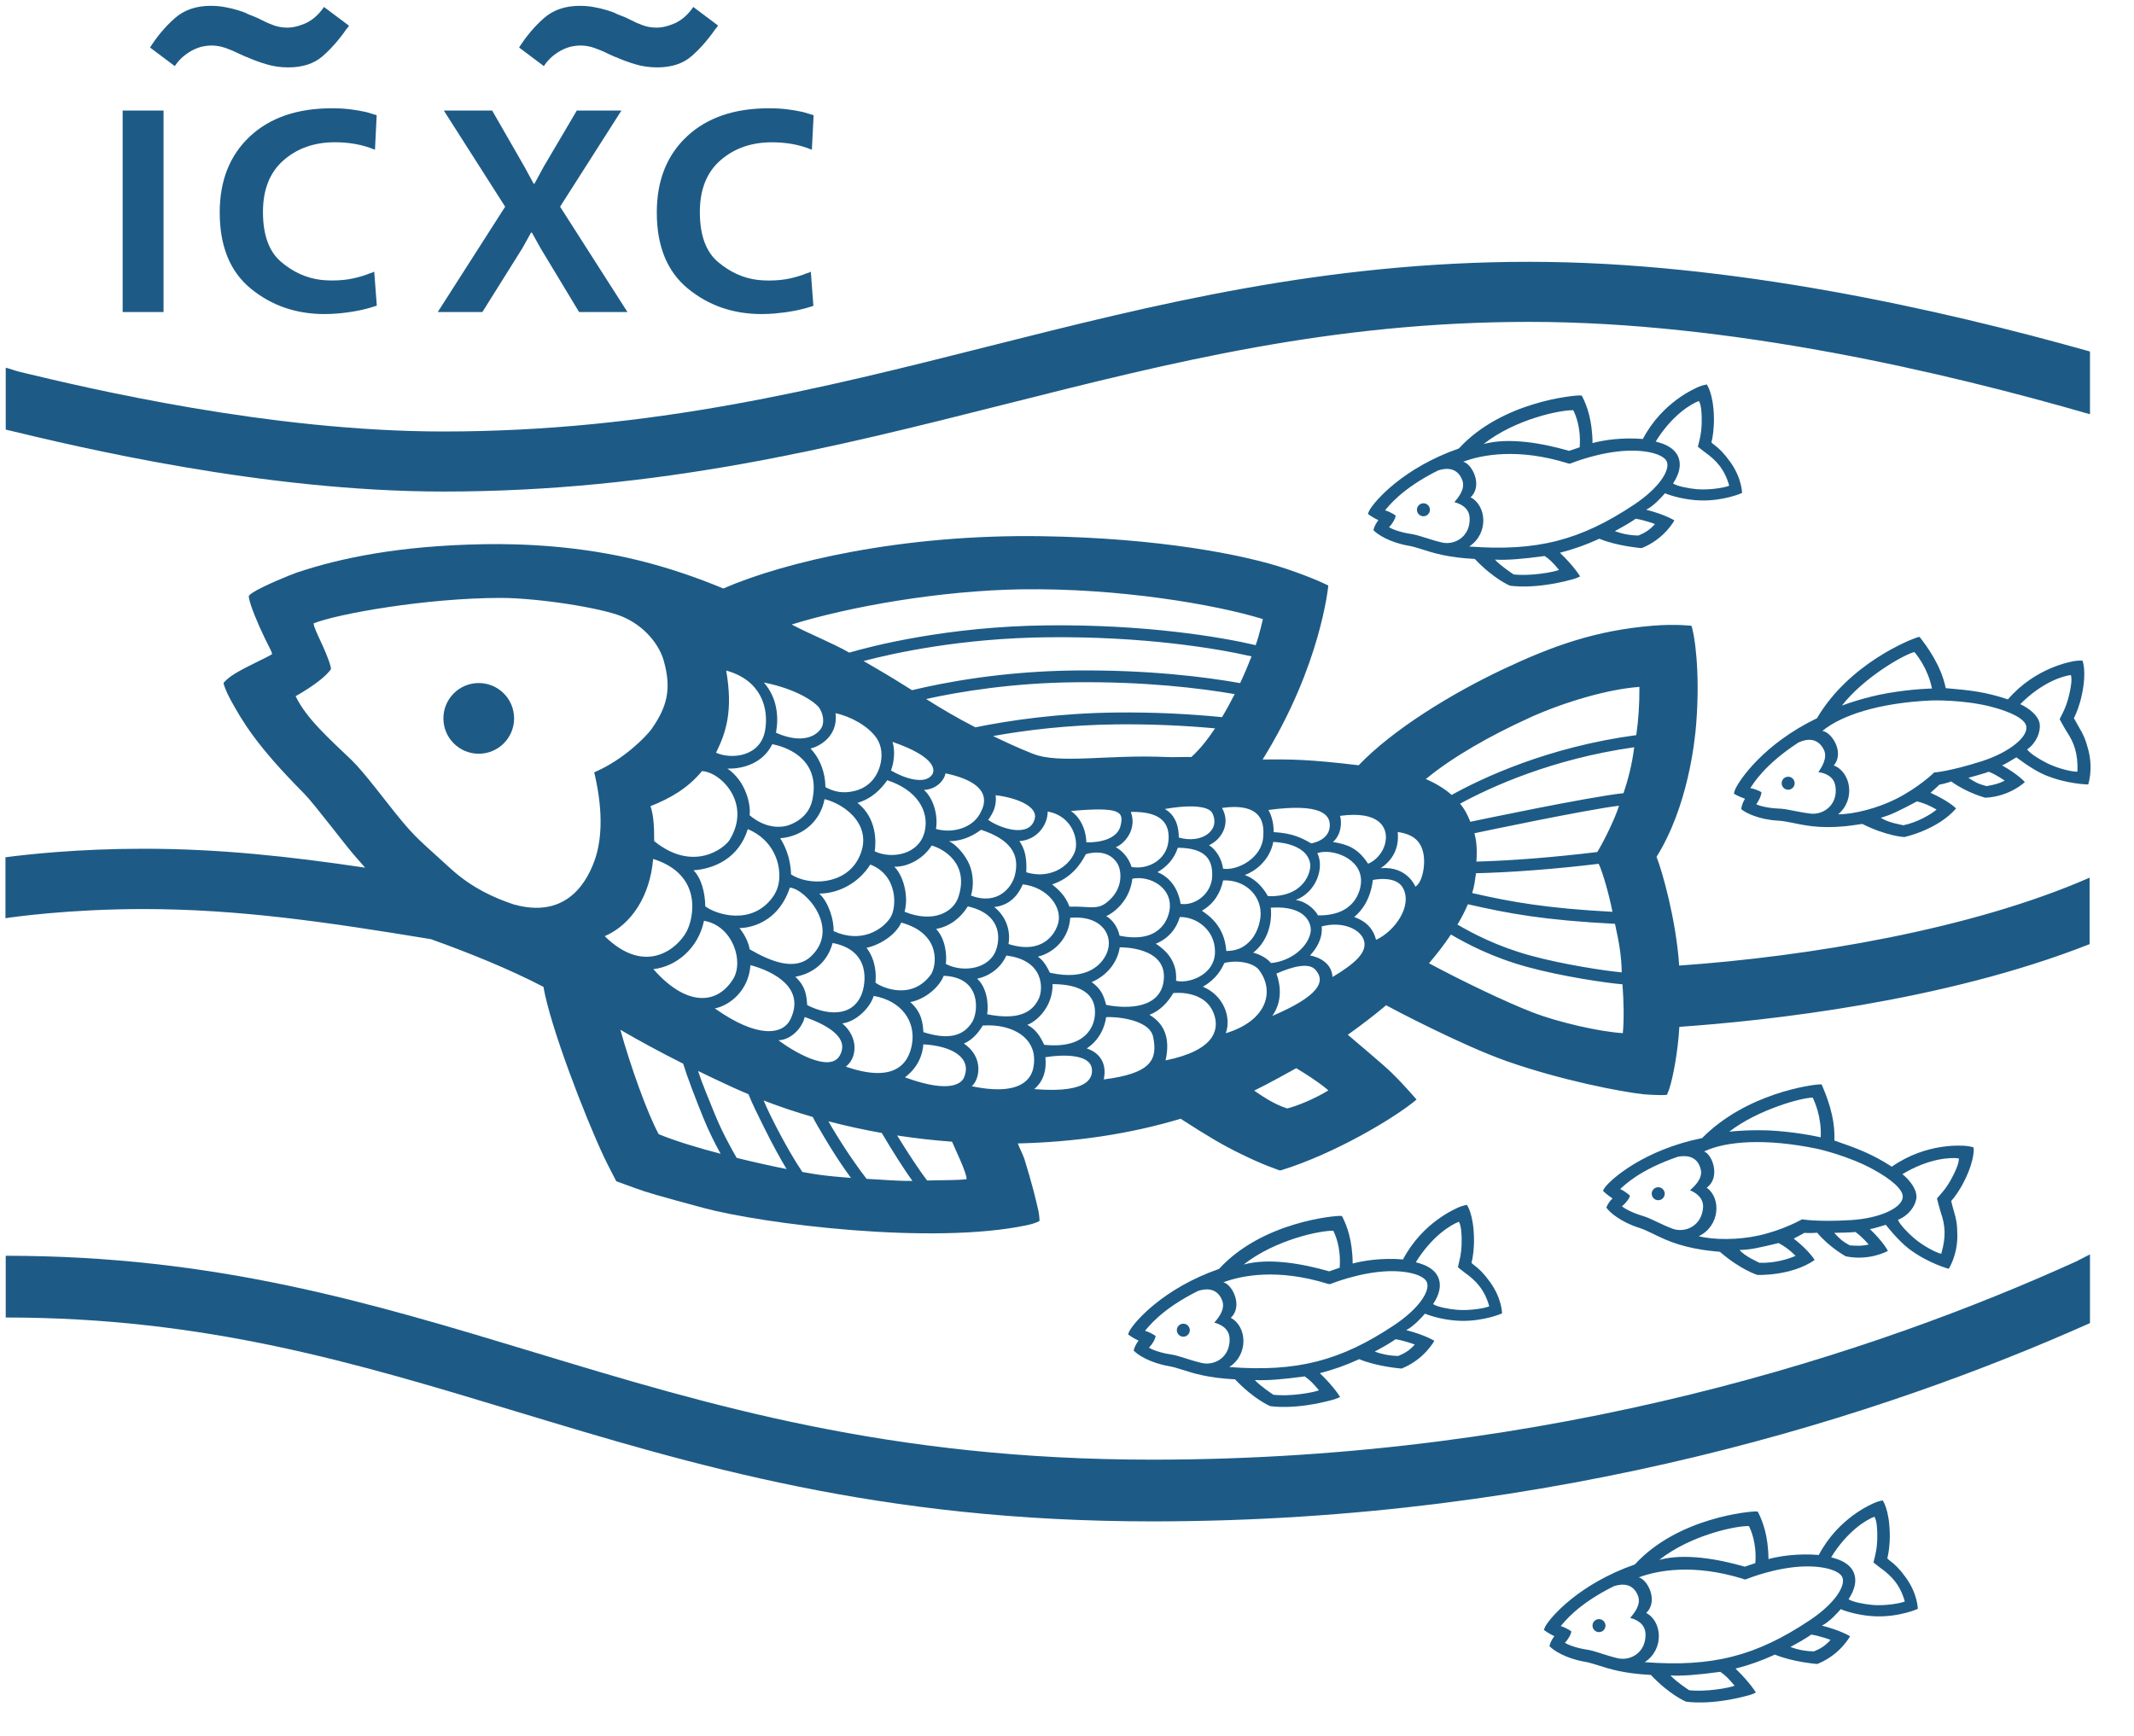 <svg xmlns="http://www.w3.org/2000/svg" width="450" height="366.054"><title>background</title><path fill="none" d="M-1-1h1103v368.054H-1z"/><title>Layer 1</title><g fill="#1D5B86"><path d="M440.72 264.545l-2.937 1.504c-42.056 19.08-109.95 41.79-194.783 41.79-55.607 0-93.65-11.52-130.44-22.67-34.54-10.46-67.16-20.33-111.352-20.33v13.02c42.192 0 73.884 9.6 107.438 19.76 37.73 11.42 76.748 23.24 134.354 23.24 85.505 0 154.275-22.44 197.72-41.82v-14.51zm0-190.412c-31.308-8.828-75.807-18.918-118.22-18.918-43.394 0-79.412 9.09-114.246 17.88C173.38 81.898 137.318 91 93.5 91c-36.537 0-74.815-9.07-89.226-12.548-1.158-.28-2.178-.692-3.066-.902V90.6c14.91 3.598 54.23 13.066 92.292 13.066 45.496 0 82.384-9.31 118.058-18.312 35.6-8.984 69.227-17.47 110.942-17.47 42.528 0 87.647 10.656 118.22 19.48V74.13zM25.865 23.318h8.62v42.49h-8.62v-42.49zm53.537 41.155c-1.295.446-2.63.8-4.006 1.063-1.376.264-2.772.455-4.188.577-.486.04-.962.07-1.427.09-.46.02-.92.03-1.36.03-5.99 0-11.17-1.79-15.54-5.37-4.37-3.582-6.55-8.933-6.55-16.056 0-6.717 2.12-12.058 6.35-16.024 4.23-3.965 10.01-5.95 17.33-5.95 1.38 0 2.64.072 3.8.213 1.16.142 2.28.334 3.37.577.37.122.74.233 1.13.334.39.102.76.212 1.12.334l-.36 7.29c-1.37-.56-2.75-.97-4.13-1.21-1.38-.25-2.82-.37-4.32-.37-4.33 0-7.94 1.27-10.83 3.8s-4.34 6.16-4.34 10.9c0 4.86 1.28 8.37 3.83 10.53 2.55 2.17 5.36 3.43 8.44 3.8.41.04.8.07 1.19.09.39.02.76.03 1.13.03 1.66 0 3.16-.15 4.49-.45 1.34-.3 2.49-.65 3.46-1.06.16-.04.32-.09.49-.15.16-.06.31-.13.43-.21l.55 7.22zm24.383-41.155l6.798 11.837 1.942 3.58h.183l1.942-3.58 6.98-11.837h9.408l-12.93 20.274 14.204 22.216h-10.197l-8.134-13.476-1.82-3.278h-.18l-1.82 3.278-8.44 13.476h-9.41l14.21-22.216-12.93-20.274h10.2z"/><path d="M171.596 64.473c-1.296.446-2.632.8-4.007 1.063-1.38.264-2.78.455-4.19.577-.49.04-.96.07-1.43.09-.47.02-.92.03-1.37.03-5.99 0-11.17-1.79-15.54-5.37-4.37-3.582-6.56-8.933-6.56-16.056 0-6.717 2.11-12.058 6.34-16.024 4.23-3.965 10-5.95 17.33-5.95 1.37 0 2.64.072 3.79.213 1.15.142 2.27.334 3.37.577.36.122.73.233 1.12.334.38.102.76.212 1.12.334l-.37 7.29c-1.38-.56-2.76-.97-4.13-1.21-1.38-.24-2.82-.36-4.31-.36-4.33 0-7.94 1.27-10.84 3.8-2.9 2.53-4.34 6.16-4.34 10.9 0 4.86 1.27 8.37 3.82 10.53 2.55 2.17 5.36 3.43 8.43 3.8.4.04.8.07 1.18.09.38.02.76.03 1.12.03 1.66 0 3.15-.15 4.49-.45 1.33-.3 2.48-.65 3.46-1.06.16-.04.32-.09.48-.15.16-.06.3-.13.42-.21l.54 7.22zM151.38 5.423c-.06.118-.132.233-.22.35-.086.116-.188.232-.304.347-1.565 2.262-3.25 4.176-5.046 5.742-1.8 1.566-4.206 2.35-7.22 2.35-1.626 0-3.163-.22-4.612-.654-1.45-.435-2.755-.914-3.915-1.436-.348-.115-.667-.246-.957-.39-.29-.146-.58-.276-.87-.393-.928-.47-1.885-.87-2.87-1.22-.987-.35-1.973-.52-2.96-.52-.52 0-1.086.05-1.695.17-.6.11-1.23.32-1.87.61-.75.34-1.49.81-2.21 1.39-.72.58-1.38 1.3-1.95 2.17l-5.22-3.92c1.51-2.38 3.25-4.44 5.22-6.18 1.97-1.74 4.5-2.61 7.57-2.61.99 0 1.98.08 2.96.26.99.17 1.94.4 2.87.69l1.05.35c.35.11.67.26.96.43 1.11.4 2.08.82 2.92 1.26.84.43 1.67.8 2.48 1.09.47.17.94.3 1.44.39.49.08 1 .13 1.52.13s1.06-.06 1.61-.18 1.12-.29 1.7-.52c.81-.29 1.6-.74 2.35-1.35.75-.61 1.45-1.38 2.09-2.31l5.22 3.92zm-77.795 0c-.06.118-.13.233-.218.35-.087.116-.19.232-.305.347-1.565 2.262-3.25 4.176-5.046 5.742-1.8 1.566-4.206 2.35-7.22 2.35-1.626 0-3.163-.22-4.612-.654-1.45-.435-2.755-.914-3.915-1.436-.35-.115-.67-.246-.96-.39-.29-.146-.58-.276-.87-.393-.93-.47-1.89-.87-2.87-1.22-.99-.35-1.98-.52-2.96-.52-.52 0-1.09.05-1.7.17-.61.11-1.23.32-1.87.61-.76.34-1.5.81-2.22 1.39-.73.58-1.38 1.3-1.96 2.17l-5.22-3.92c1.51-2.38 3.25-4.44 5.22-6.18 1.97-1.74 4.49-2.61 7.57-2.61.98 0 1.97.08 2.96.26.98.17 1.94.4 2.87.69l1.04.35c.35.11.66.26.95.43 1.1.4 2.07.82 2.91 1.26.84.43 1.66.8 2.48 1.09.46.17.94.3 1.43.39.49.08 1 .13 1.52.13s1.06-.06 1.61-.18 1.11-.29 1.69-.52c.81-.29 1.59-.74 2.35-1.35.75-.61 1.44-1.38 2.08-2.31l5.22 3.91z"/><circle cx="100.955" cy="151.506" r="7.455"/><path d="M354.093 203.653c-.65-9.752-3.64-20.122-4.776-22.945 6.632-10.62 8.08-24.35 8.37-28.095.895-11.463-.455-19.25-1.018-20.64 0 0-3.42-.404-8.19-.01-11.99.995-21.09 4.24-31.66 9.245-10.62 5.032-22.98 12.535-30.32 20.185-10.28-1.23-14.27-1.29-20.25-1.21 12.35-19.85 13.85-36.693 13.85-36.693s-2.78-1.474-8.87-3.53c-8.88-3-27-6.5-51.55-6.876-29.39-.45-54.21 5.395-67.15 11.025-5.59-2.31-11.49-4.35-17.7-5.89-12.56-3.11-24.68-3.59-32.77-3.45-18.17.32-30.52 2.99-39.48 5.99-.95.31-7.25 2.85-9.38 4.28-.58.39-.75.67-.75.67s.02.63.47 1.95c.87 2.6 2.47 6.14 4.11 9.33.32.61.35.97.35.97s-.54.33-1.25.69c-2.48 1.25-6.53 3.09-8.12 4.51-.31.28-.85.75-.86.93-.01.21.51 1.75 1.49 3.53 2.56 4.64 5.44 9.62 15.44 19.69 2.24 2.26 8.69 10.9 10.89 13.37.82.92 1.47 1.66 2.03 2.31-16.02-2.38-30.82-3.99-46.72-3.99-13.83 0-24.62 1.2-29.13 1.8v12.85c1.38-.21 13.22-1.93 29.12-1.93 20.04 0 38.61 2.73 60.6 6.35 7.94 2.85 16.36 6.22 23.73 10.06 0 0-.94-1.13 0 0 1.42 8.34 8.73 27.31 12.77 35.89.74 1.57 2.59 5.11 2.59 5.11l4.27 1.55c2.15.78 4.32 1.43 14.06 4.06 12.58 3.39 48.33 7.89 68.27 3.65 1.98-.42 2.65-.9 2.65-.9s-.02-1.13-.25-2.17c-.45-2.01-1.24-5.4-2.92-10.82-.27-.87-1.13-2.55-1.41-3.35 12.12-.29 23.55-1.97 34.33-5.21 5.634 3.64 8.91 5.58 12.65 7.4 5.134 2.51 7.45 3.18 7.97 3.4.32.13.34.14.685.03 11.19-3.47 23.805-10.96 28.445-14.87 0 0-2.37-2.83-5.26-5.66-1.84-1.8-6.56-5.7-9.23-8.01 2.46-1.75 5.45-4.01 8.078-6.22 1.08.61 15.89 8.43 25.41 11.78 11.47 4.03 24.01 6.46 28.895 6.99 1.126.12 4.01.22 4.48.16l.426-.05s.26-.554.46-1.14c.81-2.4 1.87-8.003 2.16-13.19 18.152-1.26 55.58-5.243 86.51-17.444V185.1c-24.84 10.884-59.05 16.604-86.627 18.546zM322.5 151.377c7.503-3.394 16.75-6.064 23.207-6.51.006 3.93-.187 6.762-.664 10.167-18.68 2.514-32.523 9.063-38.928 12.617-1.61-1.41-3.466-2.5-5.447-3.35 5.586-4.63 13.648-9.21 21.832-12.91zm14.614 30.797c.823 1.66 2.198 6.472 2.905 10.128-14.07-.756-21.32-2.074-29.58-3.957.45-1.36.6-2.76.81-4.18 7.2-.17 16.33-.836 25.86-1.99zm-27.576 8.53c8.663 1.984 16.103 3.36 31.017 4.13.858 3.904 1.383 6.812 1.42 10.237-3.428-.31-12.218-1.63-19.145-3.52-7.15-1.95-12.298-4.7-15.492-6.56.832-1.4 1.572-2.83 2.2-4.28zm27.277-11.012c-9.328 1.132-18.406 1.834-25.482 2.016.23-3.167-.13-4.88-.417-5.98.953-.2 23.344-4.93 30.49-5.804-.906 2.972-3.593 8.222-4.59 9.768zm-55.825 26.356c-.156-3.007-2.948-4.215-4.74-4.548 1.194-1.284 2.708-3.417 2.458-6.125 4.292-1.125 7.91.478 8.813 2.692 1.15 2.808-2.24 5.4-6.53 7.98zm-120.052 31.37c2.113 4.258 3.73 7.155 4.934 9.134-3.118-.626-6.79-1.435-10.525-2.353-1.33-2.29-3.165-5.67-4.62-9.24-1.173-2.88-2.76-6.7-3.528-9.1 2.25 1.1 4.66 2.24 7.22 3.42 1.12.51 2.27 1.01 3.42 1.49.71 1.85 2.12 4.68 3.09 6.62zm130.22-54.334c2.592-1.71 3.926-4.342 3.576-7.61 4.266.546 5 3 5.29 3.993.726 2.49-.024 6.68-1.566 7.524 0 0-1.675-4.36-7.3-3.9zm-5.595 10.312c1.73-1.438 3.438-3.813 3.94-7.808 0 0 4.834-1.09 6.34 1.683 2.074 3.82-1.76 9.15-5.676 10.94-.716-3.01-3.042-4.29-4.604-4.81zm-7.646-.355c-.25-.57-1.875-2.79-4.667-3.24 4.417-1.71 6.042-6.87 4.542-9.87 2.958-1.08 9.432 1.02 9.208 6.07-.083 1.88-1.294 7.17-9.083 7.05zm-9.61 21.2c2.693-3.85 1.176-7.96.86-8.91 3.46-1.54 6.794-2.33 8.164-.87 2.42 2.58.61 5.68-9.02 9.79zm-25.904-.22c2.347-.92 3.932-2.74 5-4.58 0 0 7.114-.91 8.746 4.92.76 2.73.17 7.13-10.37 9.28.97-4.24.03-7.59-3.38-9.61zm-13.236 7.08l.258-.17c3.492-2.46 3.806-6.33 3.815-6.41 1.514-.15 9.127.3 9.927 4.16 1.026 4.95-.584 7.72-10.417 8.97.708-3.29-.75-5.58-3.583-6.54zm-65-1.71c2.833-.1 5.084-2.83 5.52-4.91 4.25 1.51 9.626 4.17 7.39 8.14-2.138 3.79-10.077-1.07-12.91-3.22zm-13.417-6.72c3.065-.6 7.125-3.69 7.5-9.13 5.04 1.37 11.625 4.88 8.417 11.45-1.587 3.26-6.924 4.06-15.917-2.31zm131.833-40.61c8.46-1.14 9.727 2.61 9.67 4.6-.077 2.68-2.015 4.82-3.765 5.49-2.196-3.37-4.446-4.08-7.405-4.58 1.834-1.58 1.875-4.29 1.5-5.5zM267.375 189c-1.417-2.5-3.208-3.875-4.875-4.458 1.896-.677 5.21-2.875 6-6.974 0 0 7.042.058 7.777 4.582.257 1.578-1.152 7.1-8.902 6.85zm-8.354 11.55c-.13.01-.28 0-.43.003-.37-5.354-3.83-7.556-5.14-8.483 2.52-1.444 3.94-3.773 4.47-6.396 4.54-.174 7.91 3.03 7.91 7 0 2.06-.94 4.58-2.41 5.97-.93.88-2.07 1.77-4.39 1.906zM248 206.833c.292-4.083-2.124-6.417-4.27-7.808 2.52-1.025 4.27-2.984 5.062-5.617 3.208-.116 7.417 2.498 7.417 7.29 0 5.126-5.92 6.843-8.21 6.135zm-14.737 5.1c-.54-2.01-1.055-3.35-3.055-4.808 3.375-1.458 5.46-4.29 5.917-7.333 0 0 10.188-.27 9.26 7.06-.74 5.84-7.572 5.98-12.122 5.08zm-16.638 4.213c2.125-.813 5.417-3.937 5.333-8.604 2.987.04 9.434.485 8.917 6.604-.187 2.206-1.813 7.125-10.688 6.203-.85-1.82-1.75-3.27-3.562-4.21zm-10.58-9.73c2.626-.592 4.96-2.224 6.16-4.887 8.01.96 7.795 7.05 6.858 9.06-1.453 3.12-4.582 4.57-10.896 3.32.34-2.25-.104-5.71-2.12-7.5zm-15.212 20.792c3.042-2.313 3.742-5.156 3.876-6.958 0-.023-.01.023 0 0 6.04.333 10.35 2.833 8.56 7.026-.39.898-2.44 3.6-12.44-.068zM177.62 215.83c2.818-.31 5.88-3.247 6.616-5.794 5.952 1.047 8.863 5.42 8.084 10.126-.745 4.496-4.007 8.233-13.964 4.79.087-.136 0 0 0 0 2.28-1.69 2.87-6.032-.736-9.122zm-7.404-3.87c-.153-2.002-.278-3.877-2.507-5.96 3.35-.604 6.66-2.708 7.87-7.125 8.31 1.583 6.87 8.785 6.17 10.663-2.01 5.358-7.91 4.35-11.54 2.423zm87.7-28.75c-.266-2.04-1.458-4-2.958-4.96 2.625-1.207 4.626-4.5 2.73-7.852 9.262-1.322 8.81 4.202 8.687 6.123-.28 4.44-5.416 7.15-8.458 6.69zm-8.957 7.415c-.18-1.296-1.05-5.125-4.87-6.69 1.91-1.1 3.49-2.726 4.28-5.143 6.04.042 7.34 2.635 7.25 5.98-.11 3.67-3.57 6.322-6.67 5.853zm-12.88 6.708c-.29-1.5-1.25-3.208-2.8-4.13.52-.186 4.83-2.412 5.51-7.89 3.78-.73 8.49 1.947 7.85 6.52-.32 2.25-2.28 7.208-10.57 5.5zm-14.68 7.813c-.59-1.158-1.21-2.454-2.53-3.396 3.43-.813 6.54-3.875 6.81-8.186 6.68-.606 9.31 3.83 7.68 7.524-.9 2.033-3.81 5.9-11.97 4.058zm-8.74-6.042c.46-2.52-.29-5.646-3-7.815 3.17-.34 4.96-2.34 6.02-4.78 5.27.63 8.31 4.81 7.48 8.11-.61 2.42-3.38 6.75-10.51 4.47zm-13.21 4.188c.23-1.702 0-5.208-2.05-7.378 3.05-.54 5.34-2.54 6.68-4.757 6.89 1.543 6.94 6.424 5.97 9.176-1.42 4.01-6.92 4.882-10.61 2.96zm-14.84 3.916c.16-1.515.16-4.625-1.88-7.313 2.68-.563 6.12-2.625 7.32-5.323 8.74 2.386 7.37 9.465 6.21 11.02-4.29 5.74-10.93 2.335-11.66 1.616zm63.96-30.583c.03-1.992-.52-4.633-2.94-6.008 6.68-1.16 9.44-.275 10 .84 1.86 3.692-2.28 6.585-7.08 5.168zm-9.96 6.21c-.5-1.626-1.63-3.21-3.31-4.168 1.85-.708 4.52-3.792 3.16-7.432 4.04-.076 8.47.772 7.93 6.17-.41 4.037-4.43 6.07-7.79 5.43zm-13.09 8.377c-.92-2.545-2.59-3.786-3.65-4.695 3.98-1.31 5.98-4.176 7.1-6.364 0 0 4.56-1.61 6.71 2.055.74 1.277 1.45 5.23-2.39 8.188-2.03 1.562-3.66.69-7.78.816zm-9.11-7.254c.19-3.25-.42-5.092-1.44-6.563 3.79-.27 5.96-3.48 5.96-6.237 5.38.944 6.63 6.293 5.7 8.55-1.42 3.438-5.61 5.693-10.23 4.25zm-11.65 4.917c.58-1.917.54-4.506-.38-6.625-.85-1.955-2.75-4.167-4.25-4.833 2.08-.042 4.27-.583 6.75-2.417 6.27 2.083 8.23 5.22 7.12 9.638-.63 2.487-3.58 6.38-9.25 4.237zm5.21-21.167c4.97.624 8.79 2.542 8.25 4.875-1 4.275-7.3 2.125-9.84.333 1.01-1.397 1.83-2.958 1.58-5.208zm19.12 9.938c-.21-4.854-3.28-6.604-3.28-6.604 10.53-.948 11.19.166 10.49 3.078-.93 3.877-7.21 3.526-7.21 3.526zm-29.69-14.544c10.78 2.28 7.85 7.22 7.46 8.082-1.46 3.275-5.73 4.692-9.48 3.65.45-3.015-.54-6.417-2.54-8.25 2.46-.084 4.21-1.834 4.55-3.482zm-2.93 15.22c2.69.767 7.91 3.928 5.63 10.857-1.03 3.12-5.18 5.61-11.35 3.11.91-3.29-.25-7.63-2.17-9.5 3.04.08 6.29-1.88 7.88-4.47zm54.74-18.665c-1.97-.04-3.63.072-5.2 0-12.56-.574-22.56 1.55-28.23-.696-3.24-1.28-5.96-2.58-8.37-3.73 6.73-1.21 15.7-2.35 26.09-2.46 7.06-.07 14 .22 20.72.84-1.57 2.36-3.27 4.5-5.02 6.06zm-54.63 3.696c-1.54 2.268-6.03.733-8.7-.864.07-.21 0 0 0 0 .61-1.49.95-4.16.32-6.03 9.37 3.24 8.94 6.06 8.37 6.89zm-9.47 1.2c6.23 2.04 8.81 6.433 7.92 10.636-1.08 5.1-7.04 6.06-10.58 4.35.28-1.69.56-6.96-3.63-10.21 3.12-.94 4.97-2.93 6.28-4.78zm-3.58 17.783c5.84 2.247 5.63 9.08 4.2 11.237-1.69 2.547-6.15 5.447-11.95 2.802.1-2.417-1.09-6.167-3.02-7.917 3.74-.01 8.12-1.94 10.76-6.122zm11.19 35.34c-.12-1.738-.27-4.14-2.77-6.342 3.08-.542 6.12-3.126 7.05-5.538 8.05.308 7.25 7.62 6.08 9.624-1.83 3.107-5.09 3.955-10.36 2.255zm85.7-43.812c.11 3.47-3.94 4-3.94 4-1.89-1.095-3.86-2.156-7.91-2.37.08-2.286-.76-4.13-1.1-4.67 11.36-1.54 12.87 1.162 12.94 3.04zm-22.72-22.617c-7.2-.713-14.66-1.057-22.24-.98-12.33.13-22.71 1.684-29.78 3.126-4.15-2.128-7.27-4.016-10.39-5.973 6.98-1.54 18.05-3.39 31.41-3.53 14.81-.166 26.37 1.24 33.66 2.498-.82 1.617-1.71 3.262-2.67 4.86zm-86.79 6.617c1.5-.313 5.9-2.344 5.28-7.448 3.1.644 6.91 2.677 8.67 5.273 1.12 1.64 1.28 3.84.71 5.83-1 3.44-3.39 4.79-5.26 5.27-2.6.66-4.48.16-6.25-.78-.02-2.81-.97-5.86-3.16-8.16zm2.98 10.67c4.65 1.196 10.47 5.873 7.18 12.442-2.84 5.69-10.48 5.895-14.26 3.44-.08-3.54-1.38-6.255-2.29-7.624 5.25-.46 8.58-4.042 9.36-8.257zm-7.33 18.656c3.44.33 10.7 8.68 4.44 14.52-3.29 3.08-8.28 1.19-12.91-1.5-.31-1.73-1.18-3.23-2.14-4.49 0 0 7.68.26 10.61-8.52zm-18.11 7c6.06 1.03 8.49 8.6 6.12 12.34-3.61 5.71-10.18 5.42-16.79-2.14 4.85-.54 9.48-4.415 10.67-10.19zm54.82 25.88c1.59-.64 2.98-2.11 3.96-3.78.01-.02.08-.004.21-.012 5.92-.39 11.78 2.617 10.44 9.007-.35 1.687-2.03 6.088-12.96 3.8 1.66-1.42 2.6-6.112-1.66-9.007zm17.17 2.9c3.42-.58 9.33-.75 9.79 2.35.2 1.366.21 5.4-12.13 4.37 2.81-2.372 2.42-5.803 2.34-6.72zm38.04-5.06c1.21-3.27-.37-7.94-4.82-9.813 1.87-1.083 3.47-2.603 4.53-5.01 2.87-.707 6.17 0 7.28 1.45 3.38 4.435 1.79 10.706-6.99 13.373zm9.54-14.8c-.79-.98-2.25-1.813-3.75-2.19 2.91-2.29 4.04-5.99 3.71-9.49 7.55-.53 8.63 3.53 8.41 5.04-.45 3.18-4.14 6.26-8.38 6.637zm-6.52-59.046c-7.34-1.3-19.33-2.82-34.82-2.66-15.21.16-27.54 2.51-34.36 4.154-2.17-1.366-4.48-2.81-7.25-4.42l-2.97-1.73c6.34-1.67 20.61-4.82 38.82-5.01 20.08-.22 35.55 2.314 43 4.034-.62 1.61-1.44 3.554-2.41 5.637zm-88.71 5.286c.67.98 1.01 2.5.65 3.66-.44 1.43-3.31 4.4-9.8 1.53.59-3.25.31-7.32-2.56-10.6 7.07 1.41 10.9 4.21 11.72 5.4zm-9.92 7.6c4.07.81 10.18 3.8 8.41 11.85-.94 4.23-5.17 5.3-5.46 5.38-1.24.31-4.37.61-7.75-2.25.31-2.34-.88-7.27-4.68-9.84 0 0-.22-.01 0 0 3.17.12 7.48-1.07 9.47-5.15zm-5.19 17.91c.06.03-.06-.03 0 0 3.35 1.4 5.38 3.94 6.24 6.84.52 1.76.9 4.87-.92 7.42-4.43 6.22-12.04 3.73-14.28 2.02-.02-2.8-.83-5.99-2.48-7.59 4.52-.34 9.58-2.63 11.45-8.69zm-19.94 6.29c10.52 3.32 8.55 12.48 7.04 15.32-1.9 3.56-8.67 9.41-17.26.97 5.67-2.47 9.55-8.49 10.21-16.29zm77.88-56.86c20.12-.29 40.52 3.14 50.68 6.27 0 0-.71 3.33-1.52 5.5-7.51-1.76-23.35-4.39-43.89-4.17-21.2.22-37.21 4.41-41.81 5.75-3.54-2.04-8.08-3.79-12.14-5.93 12.14-3.77 31.302-7.17 48.674-7.43zm-62.48 17.13c7.37 2.04 8.97 7.87 8.22 12.5-.93 5.75-7.22 6.28-10.38 4.82.08-.14.01 0 .08-.14 2-4.06 3.57-8.68 2.07-17.18zm-5.11 21.21c3.86.14 10.55 6.7 5.86 14.45-1.08 1.79-7.69 7-15.94.31-.01-2.49-.04-5.25-.78-7.37 4.04-1.6 7.84-3.71 10.86-7.4zM108.5 190.8c-4.25-1.41-8.995-3.53-13.46-7.6-6.81-6.2-7.34-6.5-10.67-10.5-2.83-3.42-7.6-9.88-10.21-12.38-4.826-4.62-9.576-8.82-11.826-13.5 0 0 5.13-2.79 7.17-5.32.19-.24.4-.36.23-.87-1.02-3.75-3.43-7.55-3.61-9.16 5.09-2.04 23.93-5.37 39.45-5.37 7.66 0 20.99 2.03 25.56 3.9 4.71 1.93 7.857 5.89 8.827 9.33 1.73 6.113.63 9.822-2.53 14.37-1.08 1.55-5.84 6.42-11.79 9.03-.12.05-.25.11-.35.19 0 0 .09.28.13.467 1.97 8.63 1.27 14.38-.03 18.05-2.25 6.336-7.19 12-16.87 9.35zm30.41 48.41c-2.45-4.48-6.03-14.59-8.09-22.03 3.65 2.13 8.01 4.52 13.24 7.15.8 2.64 2.7 7.62 4.31 11.57 1.115 2.73 2.42 5.31 3.58 7.43-4.876-1.28-9.597-2.71-13.037-4.13zm30.3 7.98c-1.11-1.62-3.62-5.65-6.64-11.74-.556-1.12-1.067-2.25-1.54-3.36 3.363 1.3 6.82 2.46 10.35 3.48.51 1.02 1.646 2.94 2.285 4.02 2.266 3.84 4.24 6.75 5.775 8.83-2.387-.17-4.67-.39-6.73-.67-.89-.12-2.09-.32-3.51-.58zm13.53 1.43c-1.57-1.99-4.57-6.2-7.48-11.14-.2-.34-.386-.67-.57-1 3.69.97 7.45 1.79 11.245 2.46 2.35 3.96 4.94 8.05 6.48 10.11-3.18.05-6.47-.28-9.67-.43zm12.77.35c-1.347-1.71-3.92-5.58-6.33-9.5 3.834.59 7.703 1.03 11.58 1.31.71 1.73 3.07 6.45 3.07 7.91-2.306.27-5.517.17-8.32.28zm84.58-18.99c-2.92 1.79-6.69 3.32-8.66 3.79-2.84-.91-5.21-2.57-6.96-3.76 2.63-1.25 8.38-4.45 8.87-4.73 2 1.21 4.38 2.7 6.48 4.42l.28.28zm62.12-12.09c-4.98-.3-13.615-2.318-18.775-4.28-5.745-2.19-15.603-6.95-22.097-10.46 1.65-1.93 3.22-3.96 4.62-6.06 3.295 1.92 8.66 4.81 16.17 6.86 7.257 1.98 16.566 3.36 20.01 3.64.26 3.672.35 7.302.07 10.31zm.14-50.61c-7.19.75-31.25 5.812-32.3 6.033-.71-1.77-1.245-2.71-2.16-3.82 6.38-3.475 19.356-9.443 36.72-11.896-.46 3.72-1.35 6.98-2.26 9.69z"/><circle cx="300.159" cy="107.51" r="1.37"/><path d="M333.242 121.632s-1.117-1.986-4.294-5.06c2.773-.7 5.58-1.693 8.305-2.953 3.79 1.58 8.926 1.98 8.926 1.98 4.83-1.93 6.9-5.85 6.9-5.85s-1.93-1.23-5.94-2.25c1.56-.76 3.36-2.77 3.96-3.47 1.28.54 4.26 1.41 7.39 1.51 5.03.16 8.86-1.57 8.86-1.57s0-3.09-2.51-6.58c-1.36-1.89-2.35-2.82-3.33-3.55-.22-.16-.46-.35-.61-.53.27-1.11.56-2.92.52-5.24-.11-5.18-1.51-6.99-1.51-6.99s-1 .19-1.64.47c-.61.27-7.68 3.12-11.84 11.03-4.38-.37-8.46.26-10.61.87-.04-5.04-1.29-8.06-2.1-9.7l-.15-.29s-.15-.06-.31-.06c-1.27-.06-16.54 1.26-25.62 11.18-11.69 4.08-17.75 11.03-18.88 13.07-.12.2-.3.74-.3.74s.85.68 2.2 1.32c-.86 1.1-1.04 2.09-1.04 2.09.78.9 3.48 2.62 7.39 3.29.88.15 1.74.41 2.85.76 2.29.74 5.43 1.75 11.13 2.03 4.05 4.27 7.39 5.63 7.39 5.63s5.07.92 13.31-1.35c.87-.24 1.5-.59 1.5-.59zm15.74-11.11c-1.048 1.188-2.06 1.835-3.49 2.423-1.834-.042-3.44-.364-4.97-.928 3.37-1.81 4.388-2.618 4.388-2.618 1.875.29 4.004 1.09 4.07 1.12zm-29.833 10.602c-.47-.323-2.69-1.776-3.92-3.103 2.39.15 5.82-.12 10.5-.76 1.12.76 1.76 1.42 3.03 2.94-1.37.52-6.15 1.34-9.62.94zm-26.21-9.977c.85-.877 1.21-1.77 1.28-2.007.07-.244.1-.385.1-.385s-.31-.244-.46-.328c-.29-.16-.92-.532-1.79-.814 0 0 .06.022 0 0 .7-.757 3.36-4.488 11.17-8.39 1.73-.578 4.09-.686 5.12 2.05.73 1.935-1.03 3.85-1.67 4.63 1.16.304 3.15 1.117 3.22 3.383.13 3.76-2.95 5.67-5.69 5.162-1.44-.332-2.57-.695-3.57-1.017-1.16-.37-2.16-.69-3.26-.85-2.26-.33-4.13-1.11-4.49-1.42zm38.84-24.613c.33.732 1.66 3.445 1.33 7.8-.37.124-2.05.68-2.23.755-5.65-1.64-12.73-2.89-18.03-1.44 6.76-5.33 16.38-7.23 18.92-7.13zM330.6 97.7l.416.104.373-.138c.06-.022 5.98-2.415 11.91-2.612 4.49-.15 7.73.938 8.22 2.39.62 1.832-1.73 5.507-6.91 8.964-11.33 7.55-20.51 9.926-34.8 8.848 4.17-2.735 3.67-8.63.3-10.38 2.62-2.438.37-7-1.56-7.5 4.01-1.5 11.59-2.917 22.03.326zm27.66-13.11c.49.87.558 2.408.58 3.556.044 1.976-.17 3.482-.44 4.558-.17.672-.36 1.505-.36 1.505s.95.79 1.42 1.12c2.416 1.71 4.205 3.61 5.186 7.11-1.07.45-4.298.95-6.843.73-1.758-.16-4.22-.64-5.005-1.21 1.322-2 1.723-3.81 1.188-5.37-.51-1.49-1.887-2.6-4.065-3.24-.25-.08-.52-.16-.78-.23 3.4-5.52 7.47-7.97 9.12-8.55z"/><circle cx="249.528" cy="280.536" r="1.37"/><path d="M282.61 294.658s-1.116-1.986-4.293-5.06c2.773-.7 5.58-1.692 8.305-2.952 3.79 1.588 8.926 1.983 8.926 1.983 4.835-1.93 6.91-5.86 6.91-5.86s-1.93-1.23-5.935-2.25c1.56-.76 3.364-2.77 3.958-3.47 1.28.54 4.26 1.41 7.4 1.51 5.04.15 8.86-1.57 8.86-1.57s0-3.09-2.51-6.58c-1.35-1.88-2.35-2.82-3.33-3.55-.21-.16-.46-.35-.6-.53.28-1.11.57-2.92.52-5.24-.11-5.18-1.5-6.99-1.5-6.99s-1 .2-1.63.48c-.61.27-7.67 3.12-11.84 11.03-4.38-.37-8.46.26-10.61.87-.04-5.04-1.28-8.06-2.1-9.7-.04-.09-.15-.29-.15-.29s-.14-.05-.31-.06c-1.27-.05-16.54 1.26-25.62 11.18-11.68 4.08-17.74 11.03-18.88 13.07-.11.2-.3.74-.3.74s.85.68 2.21 1.32c-.86 1.1-1.03 2.08-1.03 2.08.78.9 3.48 2.62 7.39 3.29.88.15 1.75.41 2.85.76 2.29.74 5.43 1.75 11.13 2.03 4.05 4.27 7.4 5.64 7.4 5.64s5.07.92 13.31-1.35c.87-.24 1.5-.6 1.5-.6zm15.74-11.11c-1.046 1.188-2.058 1.835-3.49 2.423-1.832-.04-3.437-.36-4.967-.92 3.37-1.81 4.387-2.61 4.387-2.61 1.874.29 4.003 1.1 4.07 1.12zm-29.83 10.602c-.467-.324-2.684-1.777-3.917-3.104 2.393.146 5.82-.125 10.503-.766 1.12.762 1.76 1.42 3.028 2.934-1.363.518-6.147 1.343-9.615.936zm-26.204-9.976c.852-.877 1.21-1.77 1.28-2.008.072-.243.103-.385.103-.385s-.31-.24-.46-.32c-.29-.16-.92-.53-1.79-.81 0 0 .06.02 0 0 .7-.75 3.36-4.49 11.17-8.39 1.73-.57 4.09-.68 5.12 2.05.73 1.94-1.03 3.85-1.67 4.63 1.16.31 3.14 1.12 3.22 3.39.13 3.76-2.95 5.67-5.69 5.16-1.44-.33-2.57-.69-3.57-1.01-1.16-.37-2.16-.69-3.26-.86-2.26-.33-4.12-1.11-4.49-1.42zm38.845-24.613c.34.74 1.67 3.45 1.34 7.8-.36.13-2.04.68-2.23.76-5.64-1.63-12.72-2.88-18.02-1.43 6.76-5.32 16.38-7.23 18.93-7.12zm-1.19 11.17l.42.11.38-.13c.06-.02 5.99-2.41 11.92-2.61 4.5-.15 7.73.94 8.23 2.39.63 1.84-1.72 5.51-6.91 8.97-11.32 7.55-20.51 9.93-34.79 8.85 4.18-2.73 3.68-8.63.31-10.38 2.63-2.43.38-7-1.55-7.5 4.02-1.5 11.6-2.92 22.03.33zm27.66-13.11c.49.87.56 2.41.59 3.56.04 1.98-.17 3.48-.44 4.56-.16.67-.35 1.51-.35 1.51s.95.8 1.42 1.13c2.42 1.71 4.21 3.62 5.19 7.12-1.07.46-4.3.95-6.84.73-1.76-.15-4.22-.63-5-1.2 1.33-2 1.73-3.8 1.19-5.36-.51-1.49-1.89-2.59-4.06-3.24-.26-.08-.52-.15-.78-.22 3.41-5.52 7.47-7.97 9.13-8.55z"/><circle cx="337.182" cy="342.842" r="1.37"/><path d="M370.265 356.964s-1.117-1.986-4.294-5.06c2.78-.7 5.59-1.692 8.31-2.952 3.79 1.588 8.93 1.983 8.93 1.983 4.84-1.927 6.91-5.85 6.91-5.85s-1.93-1.23-5.93-2.245c1.56-.757 3.37-2.765 3.96-3.47 1.28.544 4.26 1.413 7.4 1.512 5.04.157 8.86-1.57 8.86-1.57s0-3.085-2.5-6.58c-1.35-1.88-2.35-2.814-3.33-3.543-.21-.16-.46-.35-.6-.53.28-1.11.57-2.92.52-5.24-.11-5.18-1.5-6.99-1.5-6.99s-1 .2-1.63.48c-.61.27-7.67 3.12-11.84 11.03-4.38-.37-8.46.26-10.61.87-.04-5.04-1.29-8.06-2.1-9.7l-.15-.29s-.14-.05-.31-.06c-1.27-.05-16.54 1.26-25.62 11.18-11.68 4.08-17.74 11.03-18.88 13.07-.11.2-.3.74-.3.74s.85.68 2.21 1.32c-.86 1.1-1.03 2.09-1.03 2.09.78.9 3.48 2.62 7.39 3.29.88.15 1.75.41 2.85.76 2.3.74 5.44 1.75 11.13 2.03 4.06 4.27 7.4 5.63 7.4 5.63s5.08.92 13.32-1.35c.87-.24 1.5-.6 1.5-.6zm15.74-11.11c-1.048 1.188-2.06 1.835-3.49 2.423-1.834-.04-3.44-.363-4.97-.928 3.37-1.81 4.388-2.62 4.388-2.62 1.875.29 4.004 1.09 4.07 1.12zm-29.833 10.602c-.466-.324-2.683-1.777-3.916-3.104 2.393.146 5.82-.125 10.503-.766 1.12.762 1.75 1.42 3.02 2.934-1.37.518-6.15 1.342-9.62.936zm-26.202-9.977c.852-.88 1.21-1.77 1.28-2.01.072-.25.103-.39.103-.39s-.304-.25-.453-.33c-.283-.16-.916-.53-1.783-.82 0 0 .06.02 0 0 .698-.76 3.364-4.49 11.174-8.39 1.74-.58 4.09-.69 5.13 2.05.73 1.93-1.03 3.85-1.66 4.63 1.16.3 3.15 1.11 3.23 3.38.13 3.76-2.95 5.67-5.69 5.16-1.44-.33-2.57-.7-3.57-1.02-1.16-.38-2.16-.7-3.25-.86-2.25-.34-4.12-1.12-4.49-1.43zm38.844-24.62c.33.73 1.667 3.44 1.333 7.8-.367.12-2.045.68-2.232.75-5.643-1.63-12.726-2.88-18.027-1.43 6.76-5.33 16.383-7.23 18.926-7.13zm-1.19 11.16l.415.1.37-.14c.06-.02 5.98-2.42 11.91-2.61 4.49-.15 7.73.93 8.22 2.38.62 1.83-1.73 5.51-6.91 8.96-11.33 7.55-20.51 9.92-34.8 8.84 4.17-2.74 3.67-8.63.3-10.38 2.62-2.44.37-7-1.56-7.5 4.01-1.5 11.59-2.92 22.03.32zm27.66-13.11c.488.87.557 2.4.58 3.55.043 1.97-.17 3.48-.44 4.56-.17.67-.36 1.5-.36 1.5s.95.79 1.418 1.12c2.417 1.71 4.206 3.62 5.187 7.11-1.08.45-4.3.95-6.85.73-1.76-.16-4.22-.64-5.01-1.21 1.32-2 1.72-3.81 1.19-5.37-.51-1.49-1.89-2.6-4.07-3.24-.26-.08-.52-.16-.79-.23 3.4-5.52 7.47-7.97 9.12-8.55z"/><circle cx="377.073" cy="165.18" r="1.37"/><path d="M422.726 164.64c-1.19.612-2.18.87-3.825 1.15-1.77-.453-2.46-.86-3.82-1.753 3.69-1.005 4.3-1.28 4.3-1.28 1.76.707 3.29 1.844 3.35 1.882zm-21.375 9.405c-.54-.145-3.22-.545-4.74-1.58 2.3-.68 3.45-1.253 7.63-3.453 1.32.333 2.43.735 4.13 1.724-1.1.953-4.02 2.713-7.02 3.31zm10.18-9.182c3.34 2.4 7.12 3.375 7.12 3.375 5.15-.237 8.33-3.294 8.33-3.294s-1.33-1.588-4.8-3.52c.62-.235 2.39-1.32 3.02-1.71 0 0 3.33 2.6 6.02 3.732 4.65 1.953 9.12 1.996 9.12 1.996s1.11-3.162.02-7.323c-.58-2.25-1.18-3.48-1.83-4.51-.14-.23-1.1-1.94-1.2-2.15.52-1.02 1.21-2.72 1.69-4.99 1.06-5.07.11-7.15.11-7.15s-1.02-.03-1.7.1c-.65.12-8.18 1.31-14.02 8.08-4.76-1.6-8.02-1.93-13.11-2.37-.99-4.94-4.2-9.09-5.31-10.55-.06-.08-.22-.26-.22-.26s-.2.02-.53.12c-1.36.42-14.33 5.48-21.12 17.08l-.01-.03c-11.14 5.38-16.37 12.98-17.27 15.13-.09.22-.21.77-.21.77s.92.58 2.34 1.06c-.73 1.19-.79 2.19-.79 2.19.88.8 3.76 2.21 7.72 2.43.9.05 1.78.2 2.92.43 2.37.47 5.62 1.31 11.29.75 1.46-.15 3.58-.49 3.58-.49 5.27 2.63 8.88 2.77 8.88 2.77s6.95-1.47 10.91-6.02c0 0-1.35-1.5-5.39-3.31.64-.54 1.89-1.72 1.89-1.72s1.01-.16 2.61-.7zm25.16-22.513c.28.957 0 2.47-.23 3.595-.4 1.934-.95 3.354-1.45 4.34-.31.618-.69 1.387-.69 1.387s1.14 2.098 1.46 2.576c1.65 2.46 2.43 4.76 2.29 8.5-1.16.04-4.07-.654-6.36-1.775-1.58-.776-3.71-2.107-4.24-2.922 1.95-1.39 2.81-3.61 2.66-5.26-.12-1.34-1.36-2.77-3.34-3.89-.23-.14-.54-.26-.78-.39 4.56-4.6 8.96-5.95 10.7-6.15zm-66.36 27.264c.75-.968 1-1.896 1.05-2.14.05-.25.06-.394.06-.394s-.33-.208-.49-.274c-.3-.127-.97-.424-1.86-.606 0 0 .06.015 0 0 .61-.833 2.83-4.842 10.15-9.605 1.66-.77 3.98-1.147 5.33 1.455.95 1.838-.58 3.94-1.12 4.787 1.19.172 3.26.753 3.59 2.995.56 3.723-2.29 5.97-5.06 5.775-1.47-.165-2.63-.398-3.66-.604-1.19-.24-2.22-.445-3.33-.483-2.27-.078-4.22-.64-4.62-.906zm17.24 2.163c3.84-3.192 2.67-8.993-.88-10.348 2.33-2.72-.42-7-2.39-7.28 3.84-3.2 11.78-5.95 23.16-6.43.07 0 6.56-.17 12.31 1.3 4.35 1.12 7.17 2.59 7.5 4.09.5 2.23-3.49 5.56-9.43 7.45-6.79 2.16-9.98 2.36-9.98 2.36s-3.21 3.15-8.07 5.59c-3.92 1.97-8.9 3.23-12.19 3.23zm10.71-25.633c-5.26.884-9.88 2.67-9.88 2.67 4.63-5.954 13.05-10.758 15.29-11.3.52.612 2.83 3.42 3.71 7.7 0 0-3.82.04-9.11.93z"/><circle cx="349.671" cy="251.753" r="1.37"/><path d="M394.05 262.474c-1.304.303-2.326.305-3.99.174-1.61-.877-2.174-1.44-3.274-2.642 3.825-.064 4.48-.18 4.48-.18 1.532 1.116 2.736 2.595 2.784 2.648zm-23.032 3.85c-.497-.275-2.99-1.322-4.205-2.7 2.396-.09 3.65-.364 8.245-1.465 1.19.64 2.165 1.3 3.578 2.68-1.306.65-4.573 1.63-7.618 1.47zm12.126-6.392c2.64 3.15 6.067 5.024 6.067 5.024 5.05 1.04 8.89-1.14 8.89-1.14s-.9-1.865-3.79-4.596c.66-.076 2.64-.69 3.35-.913 0 0 2.59 3.34 4.92 5.1 4.02 3.035 8.35 4.18 8.35 4.18s1.85-2.793 1.82-7.094c-.01-2.316-.29-3.654-.67-4.816-.08-.255-.59-2.146-.63-2.38.76-.854 1.84-2.334 2.86-4.42 2.28-4.647 1.86-6.896 1.86-6.896s-.97-.28-1.67-.32c-.66-.04-8.25-.74-15.57 4.39-4.22-2.72-7.3-3.85-12.12-5.52.26-5.02-1.84-9.84-2.55-11.53-.03-.09-.15-.3-.15-.3s-.2-.02-.55 0c-1.42.07-15.24 1.79-24.67 11.35v-.03c-12.13 2.48-19.07 8.55-20.47 10.42-.14.19-.4.7-.4.7s.75.79 2.01 1.6c-1 .98-1.3 1.93-1.3 1.93.65 1 3.1 3.07 6.88 4.26.85.27 1.67.64 2.72 1.15 2.17 1.04 5.12 2.65 10.75 3.51 1.45.22 3.59.41 3.59.41 4.46 3.85 7.92 4.88 7.92 4.88s7.1.29 12.06-3.14c0 0-.94-1.79-4.41-4.53.76-.36 2.26-1.2 2.26-1.2s1.01.1 2.7-.03zm29.925-15.62c.03.995-.61 2.393-1.12 3.426-.87 1.774-1.75 3.015-2.49 3.847-.46.52-1.01 1.175-1.01 1.175s.59 2.314.78 2.856c.98 2.79 1.18 5.21.12 8.803-1.14-.25-3.79-1.64-5.73-3.29-1.35-1.15-3.08-2.96-3.39-3.88 2.23-.87 3.61-2.82 3.87-4.45.21-1.33-.64-3.03-2.28-4.6-.19-.19-.46-.39-.66-.57 5.55-3.35 10.15-3.57 11.88-3.33zm-71.04 10.075c.96-.755 1.43-1.59 1.54-1.818.1-.23.15-.37.15-.37s-.27-.29-.41-.39c-.26-.2-.84-.65-1.66-1.05 0 0 .05.03 0 0 .79-.66 3.93-4 12.2-6.81 1.79-.34 4.14-.14 4.8 2.72.46 2.01-1.54 3.67-2.27 4.36 1.1.46 2.96 1.53 2.74 3.79-.38 3.74-3.69 5.22-6.34 4.35-1.39-.53-2.46-1.04-3.4-1.49-1.1-.52-2.05-.98-3.12-1.29-2.19-.64-3.93-1.66-4.26-2.02zm16.17 6.34c4.5-2.148 4.8-8.057 1.69-10.244 2.92-2.064 1.31-6.888-.53-7.643 4.51-2.156 12.87-2.863 24.02-.526.06.013 6.39 1.447 11.6 4.295 3.94 2.15 6.31 4.27 6.26 5.81-.07 2.28-4.76 4.53-10.98 4.9-7.12.42-10.26-.17-10.26-.17s-3.89 2.26-9.2 3.43c-4.29.95-9.42.94-12.61.13zm16.69-22.205c-5.32-.438-10.24.154-10.24.154 5.95-4.63 15.3-7.213 17.6-7.186.35.72 1.9 4.014 1.69 8.377 0 0-3.72-.902-9.07-1.345z"/></g></svg>